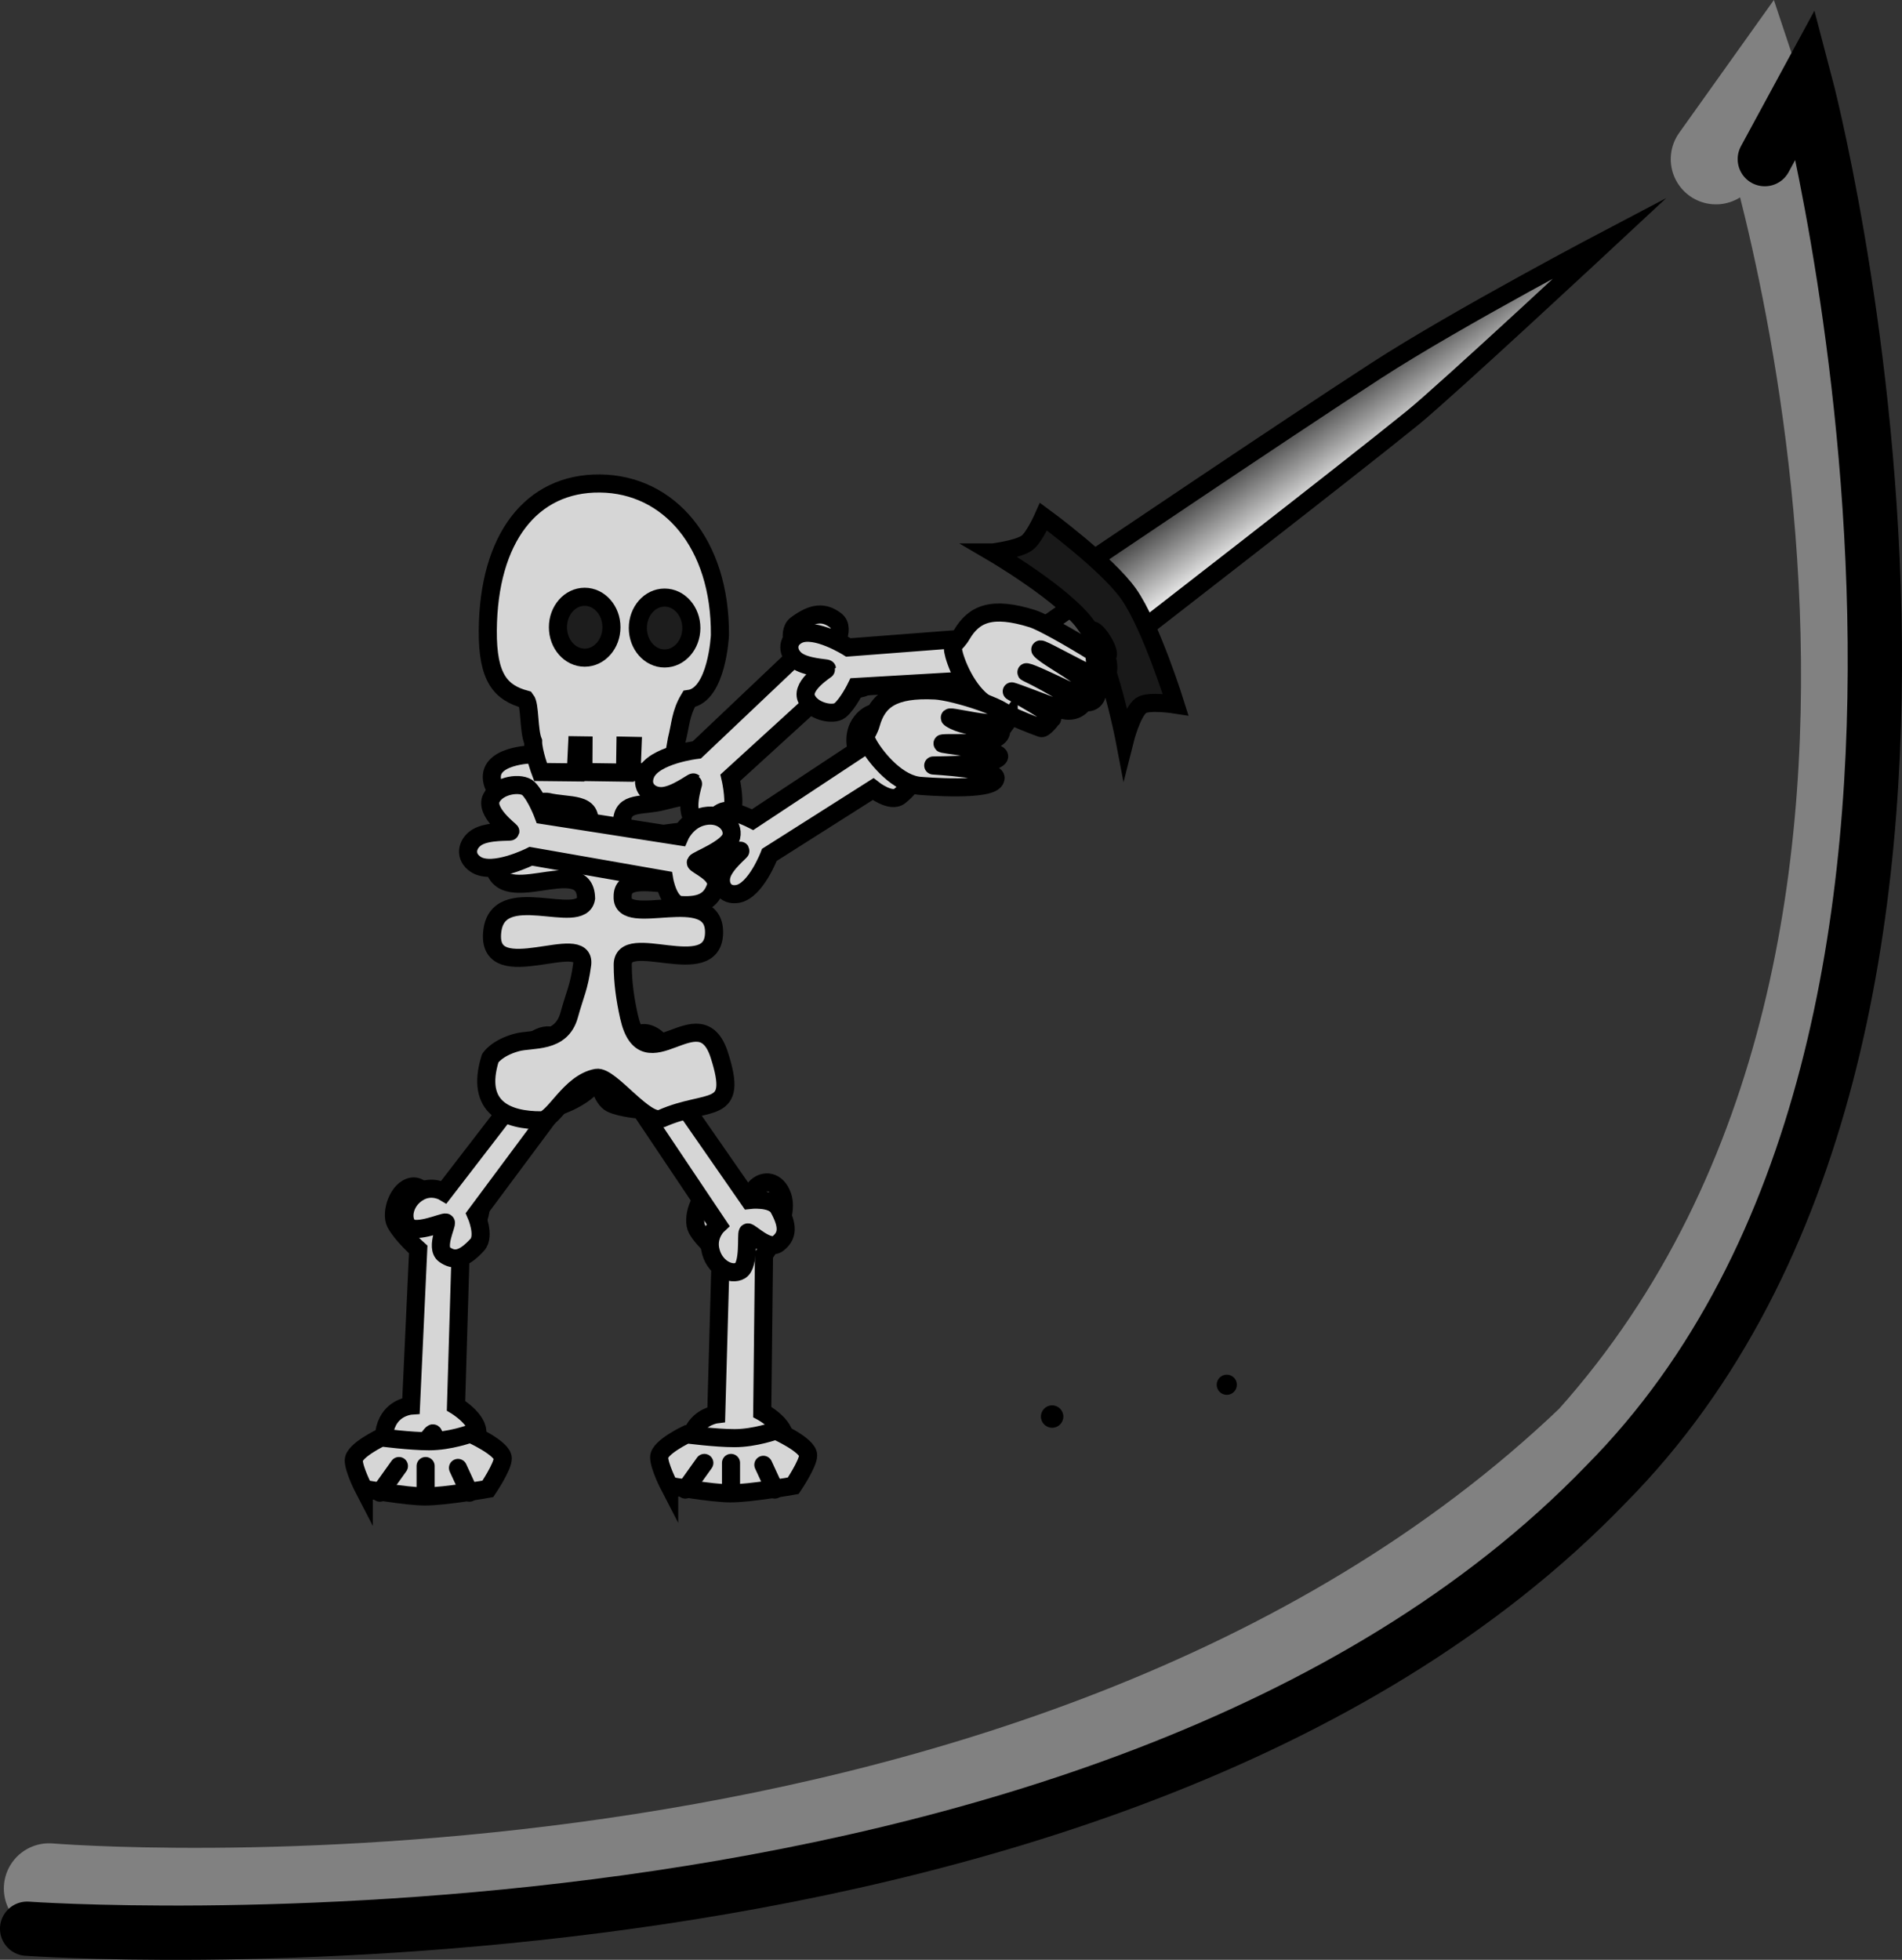 <svg version="1.1" xmlns="http://www.w3.org/2000/svg" xmlns:xlink="http://www.w3.org/1999/xlink" width="105.161" height="108.348" viewBox="0,0,105.161,108.348"><rect x="0" y="0" width="105.161" height="108.348" fill="#333333" stroke="none"/><defs><linearGradient x1="280.449" y1="133.506" x2="283.24" y2="137.475" gradientUnits="userSpaceOnUse" id="color-1"><stop offset="0" stop-color="#343434"/><stop offset="1" stop-color="#ffffff"/></linearGradient></defs><g transform="translate(-206.594,-112.097)"><g data-paper-data="{&quot;isPaintingLayer&quot;:true}" fill-rule="nonzero" stroke-linejoin="miter" stroke-miterlimit="10" stroke-dasharray="" stroke-dashoffset="0" style="mix-blend-mode: normal"><g stroke="#000000" stroke-width="1" stroke-linecap="butt"><path d="M266.239,143.551c0,0 11.319,-7.645 16.479,-10.987c4.492,-2.909 12.932,-7.34 12.932,-7.34c0,0 -9.097,8.47 -10.968,9.987c-3.687,2.99 -15.677,12.273 -15.677,12.273z" fill="url(#color-1)"/><path d="M256.612,152.147l9.286,-6.53l1.501,2.134l-9.286,6.53c0,0 -1.254,-0.189 -1.531,-0.583c-0.189,-0.269 0.03,-1.552 0.03,-1.552z" fill="#4d4d4d"/><path d="M261.476,142.64c0,0 1.386,-0.166 1.895,-0.524c0.403,-0.283 0.918,-1.454 0.918,-1.454c0,0 3.512,2.571 4.716,4.284c1.23,1.749 2.588,6.104 2.588,6.104c0,0 -1.504,-0.236 -1.907,0.047c-0.51,0.358 -0.906,1.931 -0.906,1.931c0,0 -0.875,-4.587 -2.079,-6.3c-1.23,-1.749 -5.225,-4.088 -5.225,-4.088z" fill="#191919"/></g><path d="M248.738,190.157c0,0 1.318,0.717 1.226,1.51c-0.153,1.319 -0.574,1.771 -1.346,1.807c-0.772,0.037 -1.027,-1.699 -1.158,-1.689c-0.138,0.011 -1.1,1.746 -1.788,1.703c-0.688,-0.043 -1.289,-1.147 -0.764,-2.243c0.406,-0.847 1.287,-0.955 1.287,-0.955l0.245,-8.825c0,0 -0.952,-0.777 -1.307,-1.417c-0.301,-0.543 0.093,-1.947 0.912,-2.115c0.82,-0.168 1.6,1.798 1.633,1.8c0.052,0.004 0.182,-1.404 0.676,-1.955c0.452,-0.504 1.205,-0.427 1.503,0.452c0.428,1.267 -1.022,3.244 -1.022,3.244z" data-paper-data="{&quot;index&quot;:null}" fill="#d6d6d6" stroke="#000000" stroke-width="1" stroke-linecap="butt"/><path d="M231.807,189.812c0,0 1.277,0.773 1.173,1.545c-0.173,1.284 -0.594,1.704 -1.35,1.698c-0.756,-0.005 -0.974,-1.72 -1.102,-1.716c-0.135,0.004 -1.108,1.652 -1.78,1.573c-0.672,-0.079 -1.241,-1.192 -0.707,-2.238c0.413,-0.808 1.277,-0.867 1.277,-0.867l0.399,-8.633c0,0 -0.917,-0.812 -1.253,-1.458c-0.285,-0.548 0.126,-1.903 0.931,-2.024c0.805,-0.121 1.533,1.847 1.566,1.851c0.051,0.007 0.203,-1.366 0.697,-1.88c0.452,-0.47 1.187,-0.354 1.462,0.523c0.396,1.264 -1.059,3.124 -1.059,3.124z" data-paper-data="{&quot;index&quot;:null}" fill="#d6d6d6" stroke="#000000" stroke-width="1" stroke-linecap="butt"/><path d="M248.02,178.438c0,0 1.294,-0.156 1.628,0.452c0.556,1.01 0.485,1.542 -0.043,1.956c-0.528,0.414 -1.582,-0.686 -1.669,-0.612c-0.092,0.077 0.1,1.789 -0.408,2.105c-0.508,0.316 -1.49,-0.163 -1.669,-1.202c-0.139,-0.804 0.43,-1.324 0.43,-1.324l-4.268,-6.367c0,0 -1.065,-0.071 -1.638,-0.345c-0.486,-0.233 -0.914,-1.425 -0.419,-1.956c0.495,-0.531 2.037,0.467 2.062,0.452c0.039,-0.023 -0.578,-1.085 -0.506,-1.724c0.066,-0.584 0.638,-0.909 1.291,-0.436c0.94,0.681 0.91,2.81 0.91,2.81z" data-paper-data="{&quot;index&quot;:null}" fill="#d6d6d6" stroke="#000000" stroke-width="1" stroke-linecap="butt"/><path d="M232.913,179.235c0,0 0.524,1.185 0.066,1.683c-0.762,0.827 -1.27,0.917 -1.806,0.537c-0.535,-0.38 0.163,-1.708 0.069,-1.77c-0.098,-0.064 -1.61,0.624 -2.049,0.234c-0.439,-0.39 -0.29,-1.466 0.61,-1.944c0.696,-0.37 1.34,0.018 1.34,0.018l4.578,-5.945c0,0 -0.249,-1.034 -0.167,-1.661c0.07,-0.532 1.036,-1.291 1.669,-0.977c0.633,0.315 0.172,2.077 0.193,2.096c0.033,0.03 0.824,-0.871 1.431,-0.991c0.555,-0.11 1.021,0.339 0.78,1.1c-0.347,1.096 -2.308,1.696 -2.308,1.696z" data-paper-data="{&quot;index&quot;:null}" fill="#d6d6d6" stroke="#000000" stroke-width="1" stroke-linecap="butt"/><path d="M238.06,168.224c0.326,-1.183 0.549,-1.53 0.722,-2.81c0.244,-1.905 -5.204,1.274 -4.981,-1.72c0.224,-2.994 4.935,-0.293 5.197,-1.939c-0.059,-2.673 -5.075,0.993 -5.138,-2.183c-0.063,-3.176 5.176,-0.258 5.288,-1.81c0.276,-1.371 -1.098,-1.045 -2.302,-1.341c-0.126,-0.031 -2.669,0.314 -3.022,-1.078c-0.384,-1.512 2.229,-1.544 2.229,-1.544c0,0 1.117,0.368 2.133,0.368c0.179,0 -0.072,-2.98 0.164,-2.987c0.56,-0.015 3.212,-0.033 3.212,-0.033c0,0 -0.158,2.886 0.123,2.886c1.413,0 2.604,-0.159 2.604,-0.159c0,0 1.679,0.465 1.756,1.459c0.041,0.534 -1.474,0.708 -2.796,1.057c-1.137,0.301 -2.214,-0.02 -2.259,1.113c-0.147,2.31 5.031,-1.178 5.099,1.949c0.068,3.127 -5.112,0.144 -5.068,2.224c-0.066,1.813 5.093,-0.777 5.054,1.988c-0.039,2.765 -5.107,-0.19 -5.049,1.804c0.002,0.966 0.133,1.865 0.341,2.811c0.856,3.883 3.907,-1.257 4.998,2.146c1.091,3.403 -0.597,2.36 -3.186,3.508c-0.881,0.391 -2.846,-2.387 -3.602,-2.248c-1.501,0.276 -2.352,2.344 -3.051,2.348c-1.864,0.012 -3.688,-0.667 -2.827,-3.432c0,0 0.349,-0.566 1.461,-0.871c0.86,-0.236 2.466,0.072 2.901,-1.509z" data-paper-data="{&quot;index&quot;:null}" fill="#d6d6d6" stroke="#000000" stroke-width="1" stroke-linecap="butt"/><path d="M243.701,154.773l-2.188,0.007l0.056,-1.449l-0.395,-0.008l-0.022,1.488l-2.304,-0.033l0.008,-1.473l-0.354,-0.005l-0.072,1.498l-1.952,-0.021c0,0 -0.414,-1.104 -0.41,-1.688c-0.255,-0.617 -0.159,-2.01 -0.404,-2.318c-1.382,-0.375 -2.121,-1.186 -2.101,-3.823c0.039,-5.084 2.399,-8.159 6.206,-8.122c3.806,0.038 6.668,3.306 6.629,8.39c0,0 -0.152,3.303 -1.704,3.522c-0.47,0.786 -0.467,1.406 -0.679,2.248z" fill="#d6d6d6" stroke="#000000" stroke-width="1" stroke-linecap="butt"/><path d="M237.442,146.773c0,-0.93 0.662,-1.683 1.479,-1.683c0.817,0 1.479,0.754 1.479,1.683c0,0.93 -0.662,1.683 -1.479,1.683c-0.817,0 -1.479,-0.754 -1.479,-1.683z" fill="#1d1d1d" stroke="#000000" stroke-width="1" stroke-linecap="butt"/><path d="M241.86,146.817c0,-0.93 0.662,-1.683 1.479,-1.683c0.817,0 1.479,0.754 1.479,1.683c0,0.93 -0.662,1.683 -1.479,1.683c-0.817,0 -1.479,-0.754 -1.479,-1.683z" fill="#1d1d1d" stroke="#000000" stroke-width="1" stroke-linecap="butt"/><g stroke="#000000" stroke-width="1"><path d="M226.709,194.409c0,0 -0.555,-1.071 -0.555,-1.579c0,-0.543 1.521,-1.263 1.521,-1.263c0,0 1.599,0.21 2.646,0.21c1.135,0 2.281,-0.421 2.281,-0.421c0,0 1.79,0.801 1.79,1.368c0,0.464 -0.824,1.684 -0.824,1.684c0,0 -2.349,0.421 -3.473,0.421c-1.062,0 -3.386,-0.421 -3.386,-0.421z" fill="#d6d6d6" stroke-linecap="butt"/><path d="M227.6,194.619l1.052,-1.473" fill="none" stroke-linecap="round"/><path d="M230.126,193.146v1.579" fill="none" stroke-linecap="round"/><path d="M231.916,193.251l0.631,1.368" fill="none" stroke-linecap="round"/></g><g stroke="#000000" stroke-width="1"><path d="M243.593,194.237c0,0 -0.555,-1.071 -0.555,-1.579c0,-0.543 1.521,-1.263 1.521,-1.263c0,0 1.599,0.21 2.646,0.21c1.135,0 2.281,-0.421 2.281,-0.421c0,0 1.79,0.801 1.79,1.368c0,0.464 -0.824,1.684 -0.824,1.684c0,0 -2.349,0.421 -3.473,0.421c-1.062,0 -3.386,-0.421 -3.386,-0.421z" fill="#d6d6d6" stroke-linecap="butt"/><path d="M245.537,192.974l-1.052,1.473" fill="none" stroke-linecap="round"/><path d="M247.011,192.974v1.579" fill="none" stroke-linecap="round"/><path d="M248.8,193.079l0.631,1.368" fill="none" stroke-linecap="round"/></g><path d="M250.627,148.336c0,0 -0.575,-1.28 -0.008,-1.703c0.943,-0.704 1.553,-0.71 2.176,-0.238c0.623,0.472 -0.265,1.691 -0.157,1.768c0.114,0.081 1.947,-0.358 2.454,0.108c0.507,0.466 0.284,1.523 -0.809,1.853c-0.845,0.255 -1.598,-0.243 -1.598,-0.243l-5.71,5.211c0,0 0.254,1.082 0.129,1.698c-0.106,0.523 -1.29,1.125 -2.032,0.703c-0.742,-0.422 -0.119,-2.118 -0.143,-2.14c-0.038,-0.036 -1.019,0.738 -1.748,0.757c-0.667,0.017 -1.203,-0.512 -0.884,-1.237c0.46,-1.044 2.824,-1.319 2.824,-1.319z" data-paper-data="{&quot;index&quot;:null}" fill="#d6d6d6" stroke="#000000" stroke-width="1" stroke-linecap="butt"/><path d="M260.488,147.355c0,0 0.333,-1.253 0.986,-1.227c1.087,0.044 1.528,0.395 1.7,1.096c0.172,0.701 -1.175,1.058 -1.142,1.177c0.035,0.125 1.605,0.877 1.698,1.506c0.092,0.63 -0.683,1.258 -1.66,0.858c-0.755,-0.309 -1.005,-1.104 -1.005,-1.104l-7.13,0.414c0,0 -0.448,0.924 -0.896,1.294c-0.38,0.314 -1.581,0.056 -1.867,-0.679c-0.286,-0.735 1.148,-1.588 1.144,-1.619c-0.006,-0.048 -1.161,-0.064 -1.695,-0.475c-0.488,-0.376 -0.565,-1.068 0.086,-1.402c0.938,-0.482 2.794,0.697 2.794,0.697z" data-paper-data="{&quot;index&quot;:null}" fill="#d6d6d6" stroke="#000000" stroke-width="1" stroke-linecap="butt"/><path d="M267.129,148.197c1.589,0.995 0.107,-1.455 -0.164,-1.235c-0.312,0.253 0.906,2.932 -0.581,2.169c-1.315,-0.675 -2.445,-1.301 -2.25,-1.09c0.279,0.302 1.227,0.808 2.202,1.5c1.851,1.314 1.562,-1.153 1.445,-0.931c-0.233,0.442 0.101,2.702 -1.909,1.759c-1.209,-0.567 -2.242,-1.064 -2.5,-1.105c-0.192,-0.031 0.434,0.158 2.282,1.276c2.199,1.33 1.586,-1.207 1.428,-1.026c-0.195,0.224 -0.282,2.385 -1.948,1.765c-1.24,-0.462 -2.366,-0.906 -2.6,-0.96c-0.081,-0.019 2.482,1.334 2.225,1.517c-0.037,0.026 -0.443,0.567 -0.595,0.513c-1.338,-0.478 -2.533,-1.086 -2.568,-1.097c-1.226,-0.384 -2.013,-2.099 -2.245,-2.928c-0.195,-0.696 0.064,-0.534 0.413,-1.132c0.68,-1.163 1.667,-1.596 3.923,-0.889c0.469,0.147 2.007,0.996 3.441,1.894z" data-paper-data="{&quot;index&quot;:null}" fill="#d6d6d6" stroke="#000000" stroke-width="1" stroke-linecap="butt"/><path d="M301.469,120.895l2.39,-3.352c0,0 15.561,46.461 -9.265,74.179c-30.66,29.306 -85.287,24.781 -85.287,24.781" fill="none" stroke="#818181" stroke-width="5" stroke-linecap="round"/><path d="M304.169,120.895l2.258,-4.165c0,0 13.819,52.362 -11.055,77.439c-27.797,28.799 -87.279,24.557 -87.279,24.557" fill="none" stroke="#000000" stroke-width="3" stroke-linecap="round"/><path d="M249.134,159.358c0,0 -0.756,1.99 -1.762,2.16c-0.699,0.118 -1.04,-0.463 -0.879,-1.038c0.176,-0.628 1.062,-1.31 1.039,-1.351c-0.015,-0.026 -1.621,0.143 -1.825,-0.592c-0.204,-0.736 0.578,-1.631 1.054,-1.609c0.562,0.027 1.445,0.484 1.445,0.484l5.769,-3.812c0,0 -0.267,-0.761 0.139,-1.439c0.526,-0.876 1.491,-0.838 1.784,-0.296c0.293,0.542 -0.489,2.035 -0.443,2.152c0.043,0.111 1.295,-0.392 1.568,0.251c0.273,0.643 0.135,1.171 -0.682,1.835c-0.492,0.399 -1.476,-0.38 -1.476,-0.38z" data-paper-data="{&quot;index&quot;:null}" fill="#d6d6d6" stroke="#000000" stroke-width="1" stroke-linecap="butt"/><path d="M262.365,151.896c-0.445,0.605 -3.715,-0.397 -3.204,-0.068c0.995,0.64 2.864,0.389 2.778,0.761c-0.182,0.773 -2.519,0.539 -3.205,0.605c-0.421,0.04 3.293,0.356 3.097,0.749c-0.23,0.461 -3.081,0.46 -3.639,0.474c-0.094,0.002 3.691,0.193 3.437,0.74c-0.136,0.724 -4.034,0.394 -4.105,0.39c-1.274,-0.063 -2.458,-1.516 -2.888,-2.254c-0.361,-0.62 -0.072,-0.53 0.115,-1.191c0.363,-1.288 1.204,-1.95 3.548,-1.833c1.028,0.051 4.457,1.096 4.066,1.627z" fill="#d6d6d6" stroke="#000000" stroke-width="1" stroke-linecap="butt"/><path d="M235.947,159.436c0,0 -2.094,1.062 -3.041,0.453c-0.657,-0.423 -0.504,-1.15 0.054,-1.499c0.61,-0.382 1.838,-0.28 1.85,-0.33c0.008,-0.032 -1.428,-1.087 -1.048,-1.838c0.38,-0.751 1.682,-0.902 2.054,-0.529c0.438,0.439 0.819,1.467 0.819,1.467l7.534,1.175c0,0 0.347,-0.819 1.182,-1.07c1.079,-0.324 1.838,0.423 1.675,1.083c-0.163,0.66 -1.91,1.297 -1.959,1.426c-0.047,0.123 1.347,0.641 1.092,1.369c-0.255,0.727 -0.76,1.055 -1.919,0.99c-0.697,-0.039 -0.922,-1.405 -0.922,-1.405z" data-paper-data="{&quot;index&quot;:null}" fill="#d6d6d6" stroke="#000000" stroke-width="1" stroke-linecap="butt"/><path d="M273.864,188.653c0,-0.308 0.25,-0.558 0.558,-0.558c0.308,0 0.558,0.25 0.558,0.558c0,0.308 -0.25,0.558 -0.558,0.558c-0.308,0 -0.558,-0.25 -0.558,-0.558z" fill="#000000" stroke="none" stroke-width="0.5" stroke-linecap="butt"/><path d="M264.146,190.411c0,-0.343 0.278,-0.62 0.62,-0.62c0.343,0 0.62,0.278 0.62,0.62c0,0.343 -0.278,0.62 -0.62,0.62c-0.343,0 -0.62,-0.278 -0.62,-0.62z" fill="#000000" stroke="none" stroke-width="0.5" stroke-linecap="butt"/></g></g></svg>